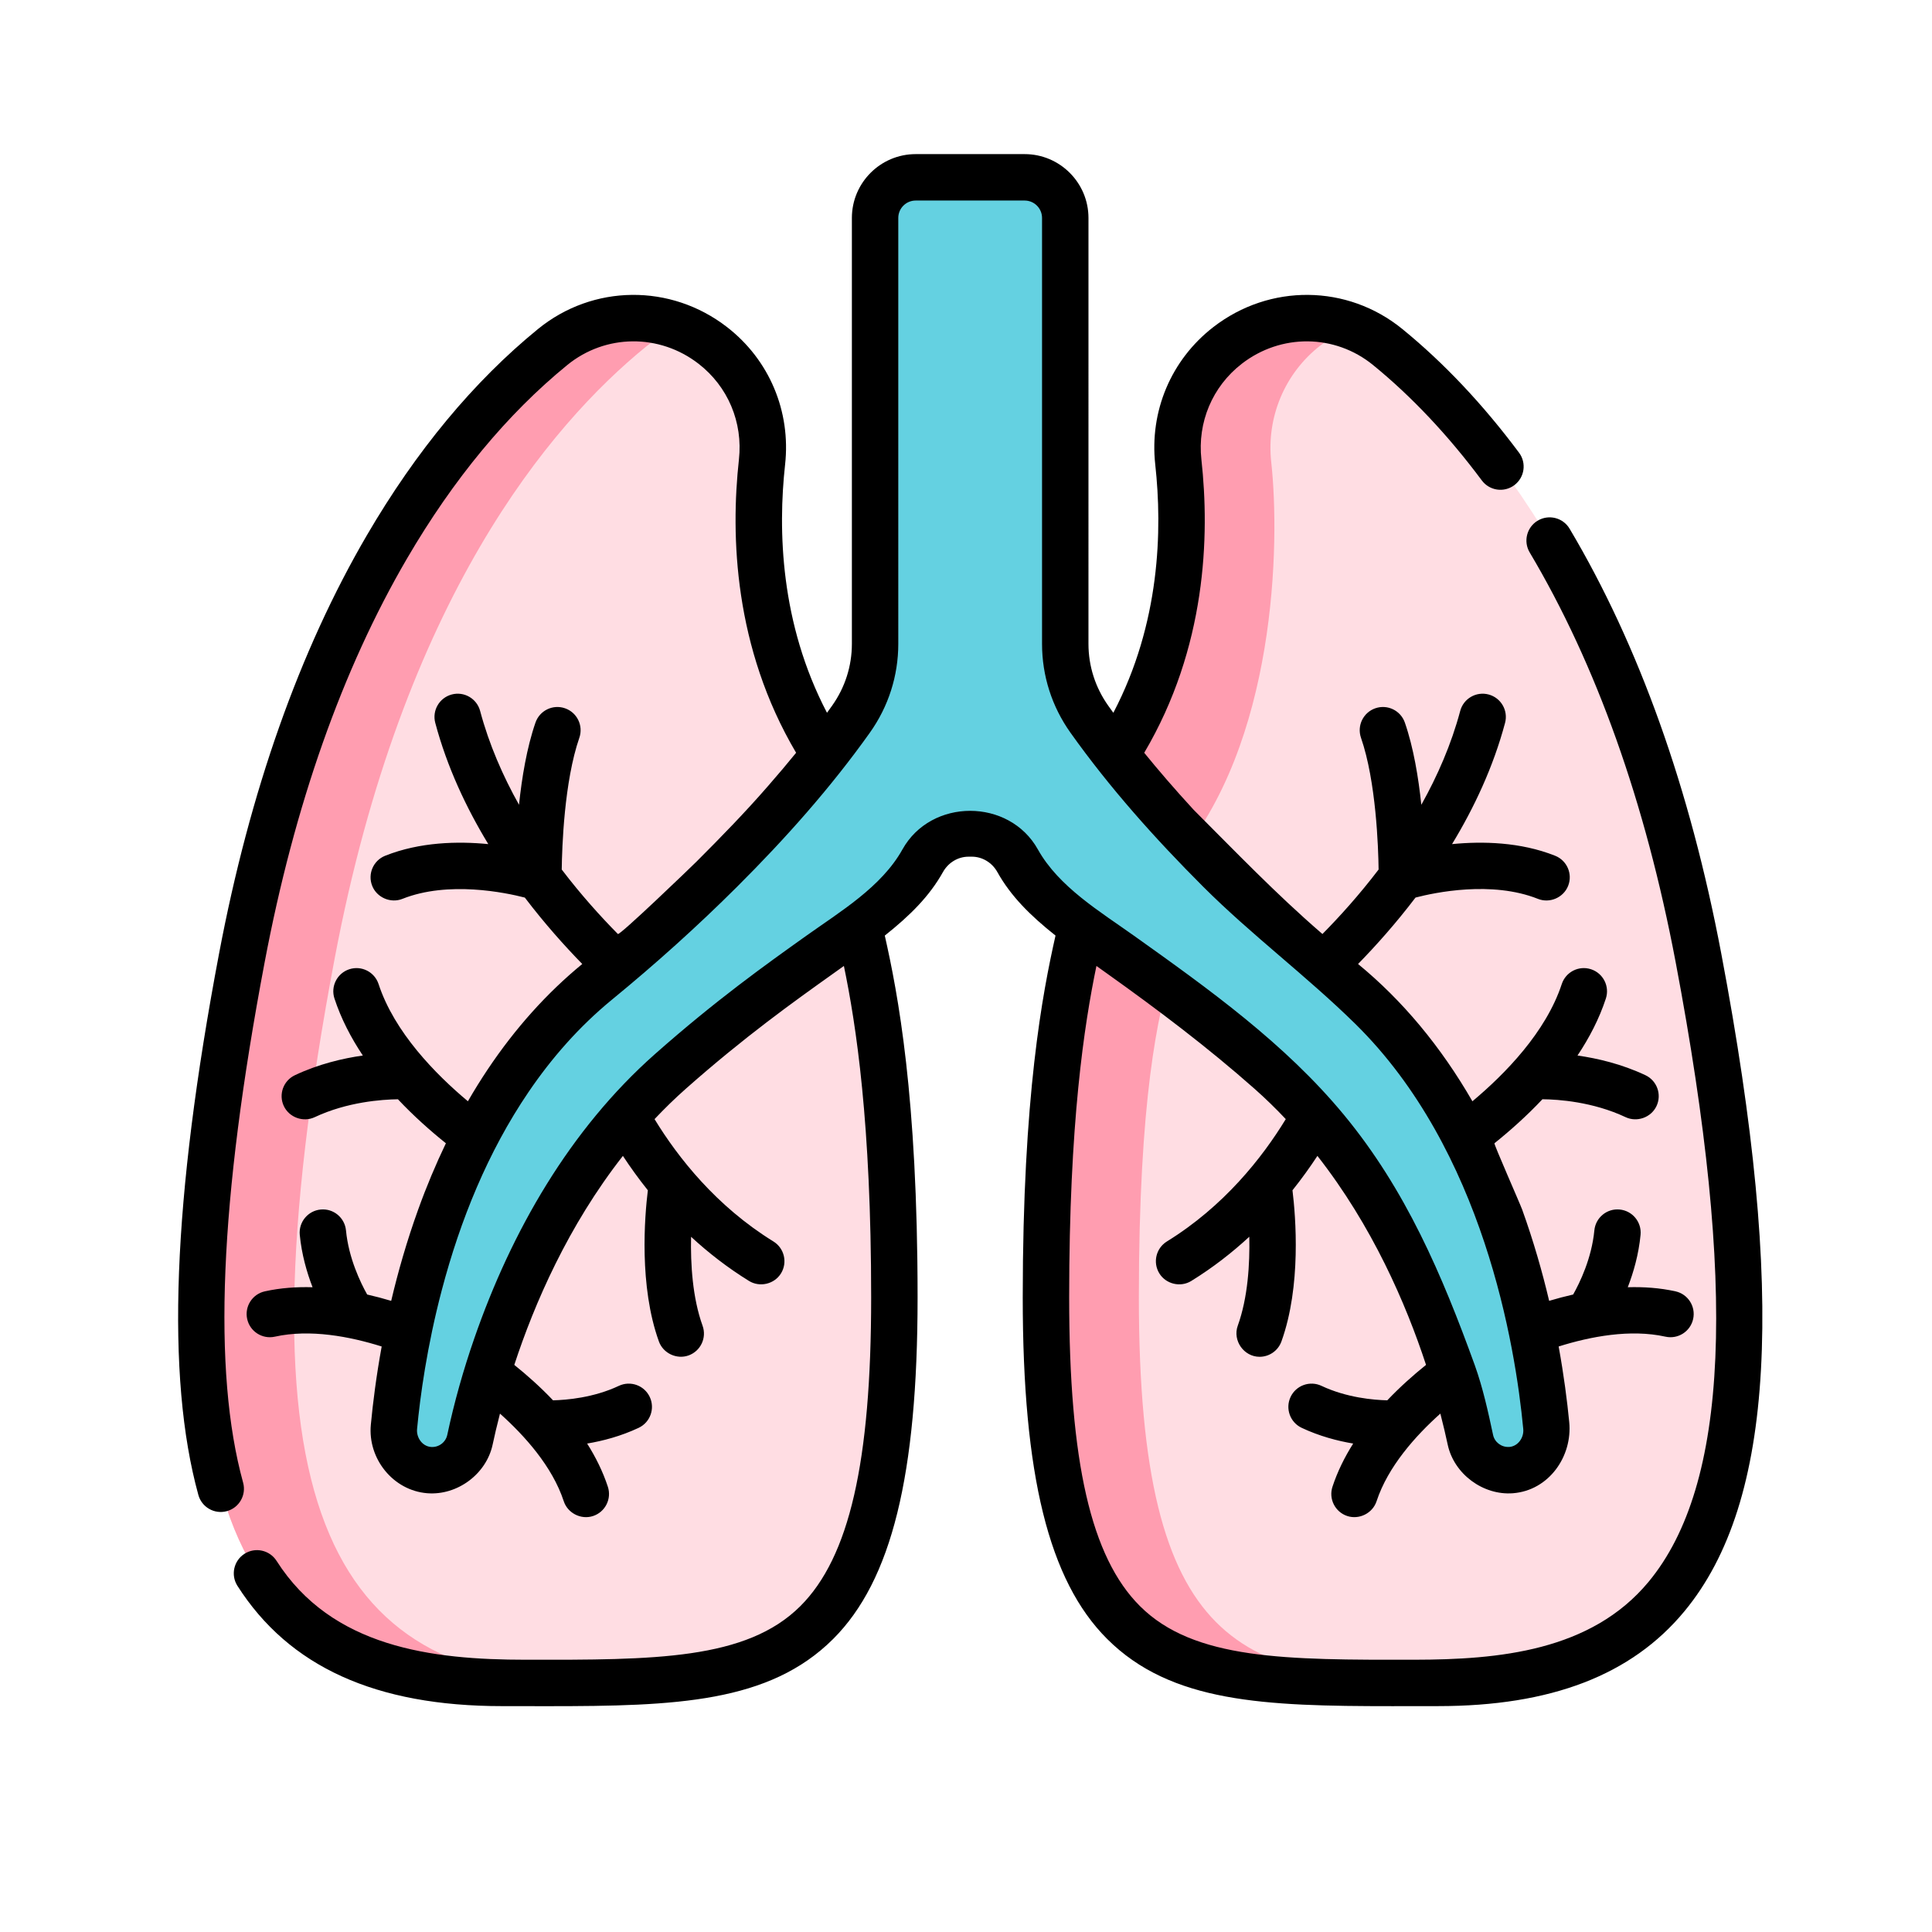 <?xml version="1.0" encoding="UTF-8" standalone="no"?>
<svg
   xmlns:dc="http://purl.org/dc/elements/1.1/"
   xmlns:cc="http://creativecommons.org/ns#"
   xmlns:rdf="http://www.w3.org/1999/02/22-rdf-syntax-ns#"
   xmlns:svg="http://www.w3.org/2000/svg"
   xmlns="http://www.w3.org/2000/svg"
   xmlns:sodipodi="http://sodipodi.sourceforge.net/DTD/sodipodi-0.dtd"
   xmlns:inkscape="http://www.inkscape.org/namespaces/inkscape"
   inkscape:version="1.0beta2 (2b71d25, 2019-12-03)"
   sodipodi:docname="lung.svg"
   id="svg4999"
   version="1.1"
   width="512pt"
   viewBox="0 -5 512.001 512"
   height="512pt">
  <defs
     id="defs5003" />
  <sodipodi:namedview
     inkscape:current-layer="svg4999"
     inkscape:window-maximized="0"
     inkscape:window-y="23"
     inkscape:window-x="0"
     inkscape:cy="341.33333"
     inkscape:cx="341.33333"
     inkscape:zoom="0.85795109"
     showgrid="false"
     id="namedview5001"
     inkscape:window-height="769"
     inkscape:window-width="1104"
     inkscape:pageshadow="2"
     inkscape:pageopacity="0"
     guidetolerance="10"
     gridtolerance="10"
     objecttolerance="10"
     borderopacity="1"
     inkscape:document-rotation="0"
     bordercolor="#666666"
     pagecolor="#ffffff" />
  <g
     transform="matrix(0.82,0,0,0.82,47.206,35.841)"
     id="g5013">
    <path
       inkscape:connector-curvature="0"
       d="M 219.695,208.383 C 187.113,170.84 185.824,125.828 188.727,99.523 190.324,85.039 184.348,70.762 172.828,61.836 157.539,49.988 136.055,50.125 121.062,62.344 90.168,87.531 42.609,143.66 20.629,259.723 c -34.008,179.582 -0.711,234.359 84.141,234.359 84.852,0 126.738,4.098 126.738,-124.594 0,-128.688 -24.703,-128.883 -11.812,-161.105 z m 0,0"
       fill="#ffdde3"
       id="path4987" />
    <path
       inkscape:connector-curvature="0"
       d="M 50.633,259.723 C 72.613,143.66 120.172,87.531 151.062,62.344 c 3.434,-2.797 7.207,-4.953 11.168,-6.484 -13.633,-5.25 -29.402,-3.105 -41.168,6.484 -30.895,25.188 -78.453,81.316 -100.434,197.379 -34.008,179.582 -0.711,234.359 84.141,234.359 9.379,0 18.23,0.051 26.562,-0.035 C 49.027,492.559 17.09,436.855 50.633,259.723 Z m 0,0"
       fill="#ff9db0"
       id="path4989" />
    <path
       inkscape:connector-curvature="0"
       d="m 292.309,208.383 c 32.582,-37.543 33.867,-82.555 30.965,-108.859 -1.598,-14.484 4.379,-28.762 15.898,-37.688 15.289,-11.848 36.773,-11.711 51.766,0.508 30.891,25.188 78.449,81.316 100.434,197.379 34.008,179.582 0.711,234.359 -84.141,234.359 -84.852,0 -126.738,4.098 -126.738,-124.594 0,-128.688 24.703,-128.883 11.816,-161.105 z m 0,0"
       fill="#ffdde3"
       id="path4991" />
    <path
       inkscape:connector-curvature="0"
       d="m 310.496,369.492 c 0,-128.691 24.703,-108.887 11.812,-141.109 32.582,-37.539 33.867,-102.555 30.965,-128.859 -1.598,-14.484 4.383,-28.762 15.898,-37.688 3.289,-2.547 6.863,-4.539 10.598,-5.977 -13.34,-5.164 -28.809,-3.16 -40.598,5.977 -11.52,8.926 -17.5,23.203 -15.898,37.688 2.902,26.305 1.613,71.316 -30.969,108.859 12.891,32.223 -11.812,32.418 -11.812,161.109 0,128.688 41.887,124.59 126.738,124.59 1.16,0 2.301,-0.016 3.441,-0.035 -67.035,-0.68 -100.176,-10.094 -100.176,-124.555 z m 0,0"
       fill="#ff9db0"
       id="path4993" />
    <path
       inkscape:connector-curvature="0"
       d="m 442.219,411.344 c -2.848,-30.227 -14.898,-102.238 -65.711,-143.891 -44.816,-36.734 -70.328,-68.445 -81.977,-84.812 -5.066,-7.121 -7.801,-15.629 -7.801,-24.367 V 20.625 c 0,-7.246 -5.875,-13.125 -13.125,-13.125 h -35.211 c -7.25,0 -13.125,5.879 -13.125,13.125 v 137.648 c 0,8.738 -2.738,17.246 -7.801,24.367 -11.648,16.371 -37.16,48.078 -81.977,84.816 -50.813,41.648 -62.863,113.66 -65.711,143.891 -0.66,6.977 4.379,13.398 11.363,13.953 6.305,0.504 11.906,-3.734 13.199,-9.812 4.855,-22.805 20.887,-80.207 64.777,-119.035 43.762,-38.711 70.496,-48.281 81.543,-68.086 3.012,-5.395 8.629,-8.812 14.809,-8.812 h 1.055 c 6.18,0 11.797,3.418 14.809,8.812 11.047,19.805 37.781,29.375 81.543,68.086 43.891,38.828 59.926,96.23 64.777,119.035 1.293,6.078 6.895,10.316 13.199,9.812 6.984,-0.555 12.023,-6.98 11.363,-13.957 z m 0,0"
       fill="#64d1e1"
       id="path4995" />
    <path
       inkscape:connector-curvature="0"
       d="m 15.762,438.57 c 3.992,-1.098 6.34,-5.227 5.238,-9.223 -9.922,-36.039 -7.641,-91.066 6.973,-168.227 9.602,-50.699 25.07,-94.566 45.98,-130.387 15.027,-25.742 32.461,-46.793 51.82,-62.574 12.32,-10.047 29.77,-10.211 42.434,-0.395 9.488,7.352 14.363,18.918 13.035,30.934 -2.727,24.738 -1.582,60.801 18.48,94.777 -2.719,3.352 -5.758,6.965 -9.148,10.836 -0.008,0.008 -0.016,0.019 -0.023,0.027 -7.332,8.43 -15.117,16.414 -23.016,24.312 -1.934,1.934 -24.848,23.961 -25.414,23.395 -5.465,-5.531 -11.848,-12.57 -18.145,-20.836 0.09,-7.125 0.785,-28.41 5.688,-42.574 1.355,-3.914 -0.723,-8.188 -4.637,-9.539 -3.914,-1.355 -8.184,0.719 -9.539,4.633 -2.805,8.098 -4.406,17.832 -5.32,26.555 -5.215,-9.316 -9.68,-19.504 -12.566,-30.332 -1.07,-4 -5.18,-6.383 -9.18,-5.312 -4.004,1.066 -6.383,5.176 -5.316,9.18 3.805,14.273 10.023,27.465 17.133,39.176 -9.797,-0.961 -22.086,-0.711 -33.32,3.762 -3.848,1.531 -5.727,5.895 -4.191,9.742 1.5,3.777 5.969,5.699 9.742,4.195 14.871,-5.922 33.398,-2.012 39.578,-0.418 6.43,8.445 12.918,15.68 18.562,21.461 -2.848,2.34 -5.621,4.797 -8.312,7.375 -10.883,10.43 -20.453,22.793 -28.645,36.992 -10.5,-8.785 -23.766,-22.32 -28.871,-37.879 -1.293,-3.934 -5.531,-6.078 -9.469,-4.785 -3.934,1.293 -6.078,5.531 -4.785,9.465 2.148,6.543 5.352,12.699 9.168,18.414 -6.477,0.918 -14.285,2.75 -21.941,6.355 -3.75,1.762 -5.359,6.23 -3.594,9.977 1.734,3.691 6.289,5.332 9.98,3.594 10.516,-4.945 21.742,-5.719 26.895,-5.789 5.062,5.383 10.422,10.148 15.504,14.223 -3.266,6.805 -6.27,13.949 -8.973,21.461 -3.66,10.164 -6.5,20.113 -8.707,29.469 -2.473,-0.742 -5.07,-1.438 -7.762,-2.051 -2.133,-3.801 -5.984,-11.723 -6.848,-20.719 -0.395,-4.121 -4.055,-7.148 -8.18,-6.75 -4.125,0.395 -7.148,4.059 -6.754,8.18 0.605,6.324 2.277,12.133 4.133,16.938 -5.152,-0.152 -10.359,0.207 -15.426,1.328 -4.047,0.898 -6.598,4.902 -5.703,8.945 0.898,4.047 4.902,6.598 8.945,5.703 11.371,-2.52 24.23,-0.059 34.523,3.172 -1.754,9.633 -2.844,18.254 -3.504,25.285 -1.035,10.953 7.188,21.266 18.238,22.141 9.715,0.77 19.098,-6.188 21.129,-15.734 0.602,-2.824 1.383,-6.195 2.367,-10 7.977,7.129 16.93,17.098 20.613,28.312 1.27,3.875 5.598,6.059 9.465,4.789 3.938,-1.293 6.078,-5.531 4.785,-9.469 -1.617,-4.922 -3.934,-9.582 -6.691,-13.953 5.07,-0.852 10.906,-2.379 16.641,-5.078 3.75,-1.762 5.355,-6.23 3.594,-9.98 -1.766,-3.75 -6.234,-5.355 -9.98,-3.594 -8.168,3.848 -16.898,4.578 -21.273,4.68 -4.105,-4.32 -8.422,-8.156 -12.527,-11.453 6.492,-19.785 17.387,-44.934 35.102,-67.543 2.348,3.582 5.031,7.324 8.062,11.113 -1.039,8.48 -2.898,30.918 3.57,48.859 1.383,3.836 5.773,5.891 9.602,4.512 3.895,-1.406 5.918,-5.703 4.512,-9.598 -3.262,-9.051 -3.906,-19.957 -3.715,-28.742 5.5,5.078 11.715,9.941 18.734,14.277 3.418,2.109 8.152,1.074 10.324,-2.445 2.176,-3.523 1.082,-8.145 -2.445,-10.32 -18.449,-11.391 -30.781,-27.031 -38.418,-39.543 3.188,-3.371 6.535,-6.652 10.09,-9.797 19.078,-16.879 34.898,-28.148 47.609,-37.207 1.191,-0.848 2.352,-1.676 3.496,-2.496 3.938,18.992 8.812,50.566 8.812,107.117 0,53.203 -7.055,83.969 -22.867,99.758 -17.473,17.449 -47.367,17.402 -88.738,17.344 -30.5,0 -62.738,-4.008 -80.559,-31.953 -2.227,-3.492 -6.863,-4.52 -10.355,-2.293 -3.492,2.227 -4.52,6.867 -2.293,10.359 16.684,26.16 44.676,38.879 85.574,38.879 4.953,0 9.906,0.016 14.859,0.016 41.246,0 71.43,-1.086 92.113,-21.734 18.855,-18.832 27.27,-52.871 27.27,-110.375 0,-65.25 -6.391,-98.289 -10.598,-116.934 8.148,-6.469 14.445,-12.727 18.801,-20.535 1.711,-3.062 4.875,-4.965 8.258,-4.965 H 256.5 c 3.387,0 6.551,1.902 8.258,4.965 4.355,7.809 10.652,14.066 18.801,20.535 -4.203,18.645 -10.594,51.684 -10.594,116.934 0,57.504 8.41,91.543 27.27,110.375 20.68,20.652 50.859,21.734 92.109,21.734 4.953,0 9.906,-0.016 14.859,-0.016 36.484,0 62.52,-10.016 79.586,-30.621 14.727,-17.773 22.824,-43.305 24.754,-78.055 1.938,-34.75 -2.262,-78.773 -12.832,-134.578 -10.109,-53.387 -26.602,-99.57 -49.012,-137.27 -2.117,-3.562 -6.723,-4.73 -10.281,-2.613 -3.562,2.117 -4.73,6.719 -2.617,10.281 21.52,36.191 37.387,80.734 47.172,132.391 19.953,105.355 17.176,168.996 -8.734,200.277 -18.609,22.461 -48.496,25.152 -75.664,25.195 -41.371,0.059 -71.27,0.105 -88.742,-17.344 -15.812,-15.789 -22.863,-46.555 -22.863,-99.758 0,-56.551 4.875,-88.125 8.812,-107.117 1.145,0.82 2.305,1.648 3.496,2.496 16.406,11.691 32.508,23.848 47.605,37.207 3.555,3.145 6.906,6.426 10.09,9.797 -7.633,12.508 -19.965,28.152 -38.418,39.543 -3.523,2.176 -4.617,6.797 -2.441,10.32 2.145,3.477 6.848,4.59 10.32,2.445 7.027,-4.336 13.242,-9.207 18.75,-14.289 0.191,8.77 -0.453,19.668 -3.727,28.75 -1.727,4.789 1.973,10.047 7.055,10.047 3.074,0 5.953,-1.902 7.059,-4.957 6.465,-17.941 4.609,-40.379 3.57,-48.859 3.031,-3.793 5.715,-7.535 8.059,-11.113 17.719,22.609 28.613,47.758 35.105,67.543 -4.105,3.297 -8.422,7.133 -12.527,11.453 -4.375,-0.102 -13.102,-0.832 -21.273,-4.68 -3.75,-1.762 -8.215,-0.152 -9.98,3.594 -1.762,3.75 -0.156,8.219 3.594,9.98 5.734,2.699 11.574,4.227 16.641,5.078 -2.758,4.371 -5.074,9.031 -6.691,13.953 -1.293,3.938 0.848,8.176 4.785,9.469 3.809,1.25 8.176,-0.859 9.465,-4.789 3.684,-11.215 12.637,-21.184 20.613,-28.312 0.984,3.805 1.766,7.176 2.367,10 0,0.012 0.004,0.019 0.008,0.031 2.031,9.488 11.445,16.465 21.121,15.703 11.578,-0.914 19.242,-11.902 18.152,-22.992 -0.668,-6.875 -1.734,-15.18 -3.418,-24.434 10.289,-3.23 23.152,-5.691 34.523,-3.172 4.043,0.895 8.047,-1.66 8.941,-5.703 0.898,-4.043 -1.656,-8.047 -5.699,-8.945 -5.066,-1.121 -10.273,-1.48 -15.426,-1.328 1.855,-4.805 3.527,-10.613 4.133,-16.938 0.395,-4.121 -2.629,-7.785 -6.754,-8.18 -4.129,-0.398 -7.785,2.629 -8.18,6.75 -0.863,9.016 -4.707,16.914 -6.848,20.719 -2.691,0.613 -5.289,1.309 -7.762,2.047 -2.207,-9.352 -5.047,-19.305 -8.707,-29.465 -0.684,-1.898 -9.234,-21.254 -8.973,-21.461 5.086,-4.078 10.445,-8.848 15.512,-14.23 5.121,0.051 16.277,0.809 26.887,5.797 3.625,1.707 8.219,0.152 9.98,-3.594 1.762,-3.746 0.156,-8.215 -3.594,-9.98 -7.656,-3.602 -15.465,-5.434 -21.941,-6.352 3.816,-5.715 7.02,-11.871 9.164,-18.414 1.293,-3.934 -0.848,-8.172 -4.785,-9.465 -3.934,-1.293 -8.172,0.848 -9.465,4.785 -5.109,15.559 -18.371,29.094 -28.875,37.883 -10.215,-17.715 -22.578,-32.562 -36.957,-44.371 5.648,-5.781 12.141,-13.02 18.57,-21.469 6.172,-1.609 24.613,-5.531 39.574,0.426 3.797,1.512 8.23,-0.395 9.742,-4.195 1.531,-3.848 -0.344,-8.211 -4.195,-9.742 -11.234,-4.473 -23.52,-4.723 -33.316,-3.762 7.109,-11.707 13.324,-24.902 17.133,-39.176 1.066,-4 -1.312,-8.113 -5.316,-9.18 -4,-1.066 -8.113,1.312 -9.18,5.316 -2.887,10.824 -7.352,21.016 -12.566,30.328 -0.914,-8.723 -2.516,-18.457 -5.32,-26.555 -1.355,-3.914 -5.625,-5.988 -9.543,-4.633 -3.914,1.355 -5.988,5.625 -4.633,9.543 4.902,14.164 5.594,35.445 5.688,42.57 -6.297,8.266 -12.68,15.305 -18.148,20.84 -0.168,-0.148 -0.344,-0.297 -0.512,-0.441 -14.496,-12.531 -27.602,-26.188 -41.121,-39.711 -6.238,-6.777 -11.531,-12.961 -15.965,-18.418 20.062,-33.984 21.207,-70.043 18.477,-94.781 -1.324,-12.016 3.551,-23.582 13.039,-30.934 12.664,-9.816 30.109,-9.652 42.434,0.395 12.449,10.148 24.277,22.699 35.16,37.305 2.473,3.32 7.172,4.008 10.492,1.531 3.324,-2.473 4.012,-7.172 1.535,-10.496 -11.617,-15.59 -24.305,-29.039 -37.707,-39.969 -17.766,-14.48 -42.891,-14.738 -61.105,-0.625 -13.648,10.578 -20.66,27.191 -18.758,44.438 2.332,21.137 1.582,51.32 -13.543,80.207 -0.57,-0.781 -1.121,-1.543 -1.629,-2.258 -4.195,-5.898 -6.414,-12.82 -6.414,-20.02 V 20.625 C 294.207,9.254 284.953,0 273.582,0 H 238.371 C 227,0 217.746,9.254 217.746,20.625 v 137.648 c 0,7.199 -2.219,14.121 -6.414,20.02 -0.508,0.715 -1.059,1.477 -1.629,2.258 -15.121,-28.887 -15.875,-59.07 -13.543,-80.207 C 198.062,83.098 191.051,66.484 177.402,55.906 159.188,41.793 134.062,42.051 116.301,56.531 95.543,73.453 76.941,95.871 61.004,123.172 39.227,160.473 23.156,205.945 13.238,258.328 -1.816,337.789 -4.004,395.035 6.539,433.332 c 1.098,3.992 5.227,6.34 9.223,5.238 z M 223.551,186.988 c 6.016,-8.449 9.191,-18.379 9.191,-28.715 V 20.625 c 0,-3.102 2.523,-5.621 5.625,-5.621 h 35.211 c 3.102,0 5.625,2.52 5.625,5.621 v 137.648 c 0,10.336 3.176,20.266 9.188,28.715 12.688,17.832 27.363,34.25 42.824,49.707 15.641,15.641 33.461,28.895 49.234,44.402 41.426,40.738 51.727,104.098 54.262,130.805 0.004,0.047 0.008,0.098 0.012,0.145 0.258,2.723 -1.664,5.551 -4.492,5.777 -0.051,0.004 -0.102,-0.004 -0.152,0 -2.418,0.117 -4.609,-1.527 -5.113,-3.898 -1.594,-7.496 -3.301,-15.227 -5.883,-22.453 -10.582,-29.219 -22.305,-56.773 -42.332,-81 -19.051,-23.043 -43.598,-40.598 -67.773,-57.824 -10.98,-7.828 -24.359,-15.816 -31.121,-27.934 -9.266,-16.617 -34.488,-16.645 -43.77,-0.004 -6.773,12.145 -20.098,20.078 -31.121,27.938 -12.996,9.258 -29.168,20.785 -48.84,38.188 -27.57,24.391 -46.43,57.379 -58.402,91.871 -3.543,10.207 -6.492,20.648 -8.742,31.219 -0.516,2.422 -2.777,4.098 -5.27,3.898 -2.836,-0.227 -4.75,-3.062 -4.492,-5.777 0.988,-10.484 3.184,-26.691 8.008,-44.977 5.953,-22.559 14.859,-44.59 28.012,-63.949 7.406,-10.902 16.301,-21.109 26.98,-29.867 14.02,-11.492 27.527,-23.621 40.367,-36.418 15.527,-15.473 30.246,-31.973 42.965,-49.848 z m 0,0"
       id="path4997" />
  </g>
</svg>
